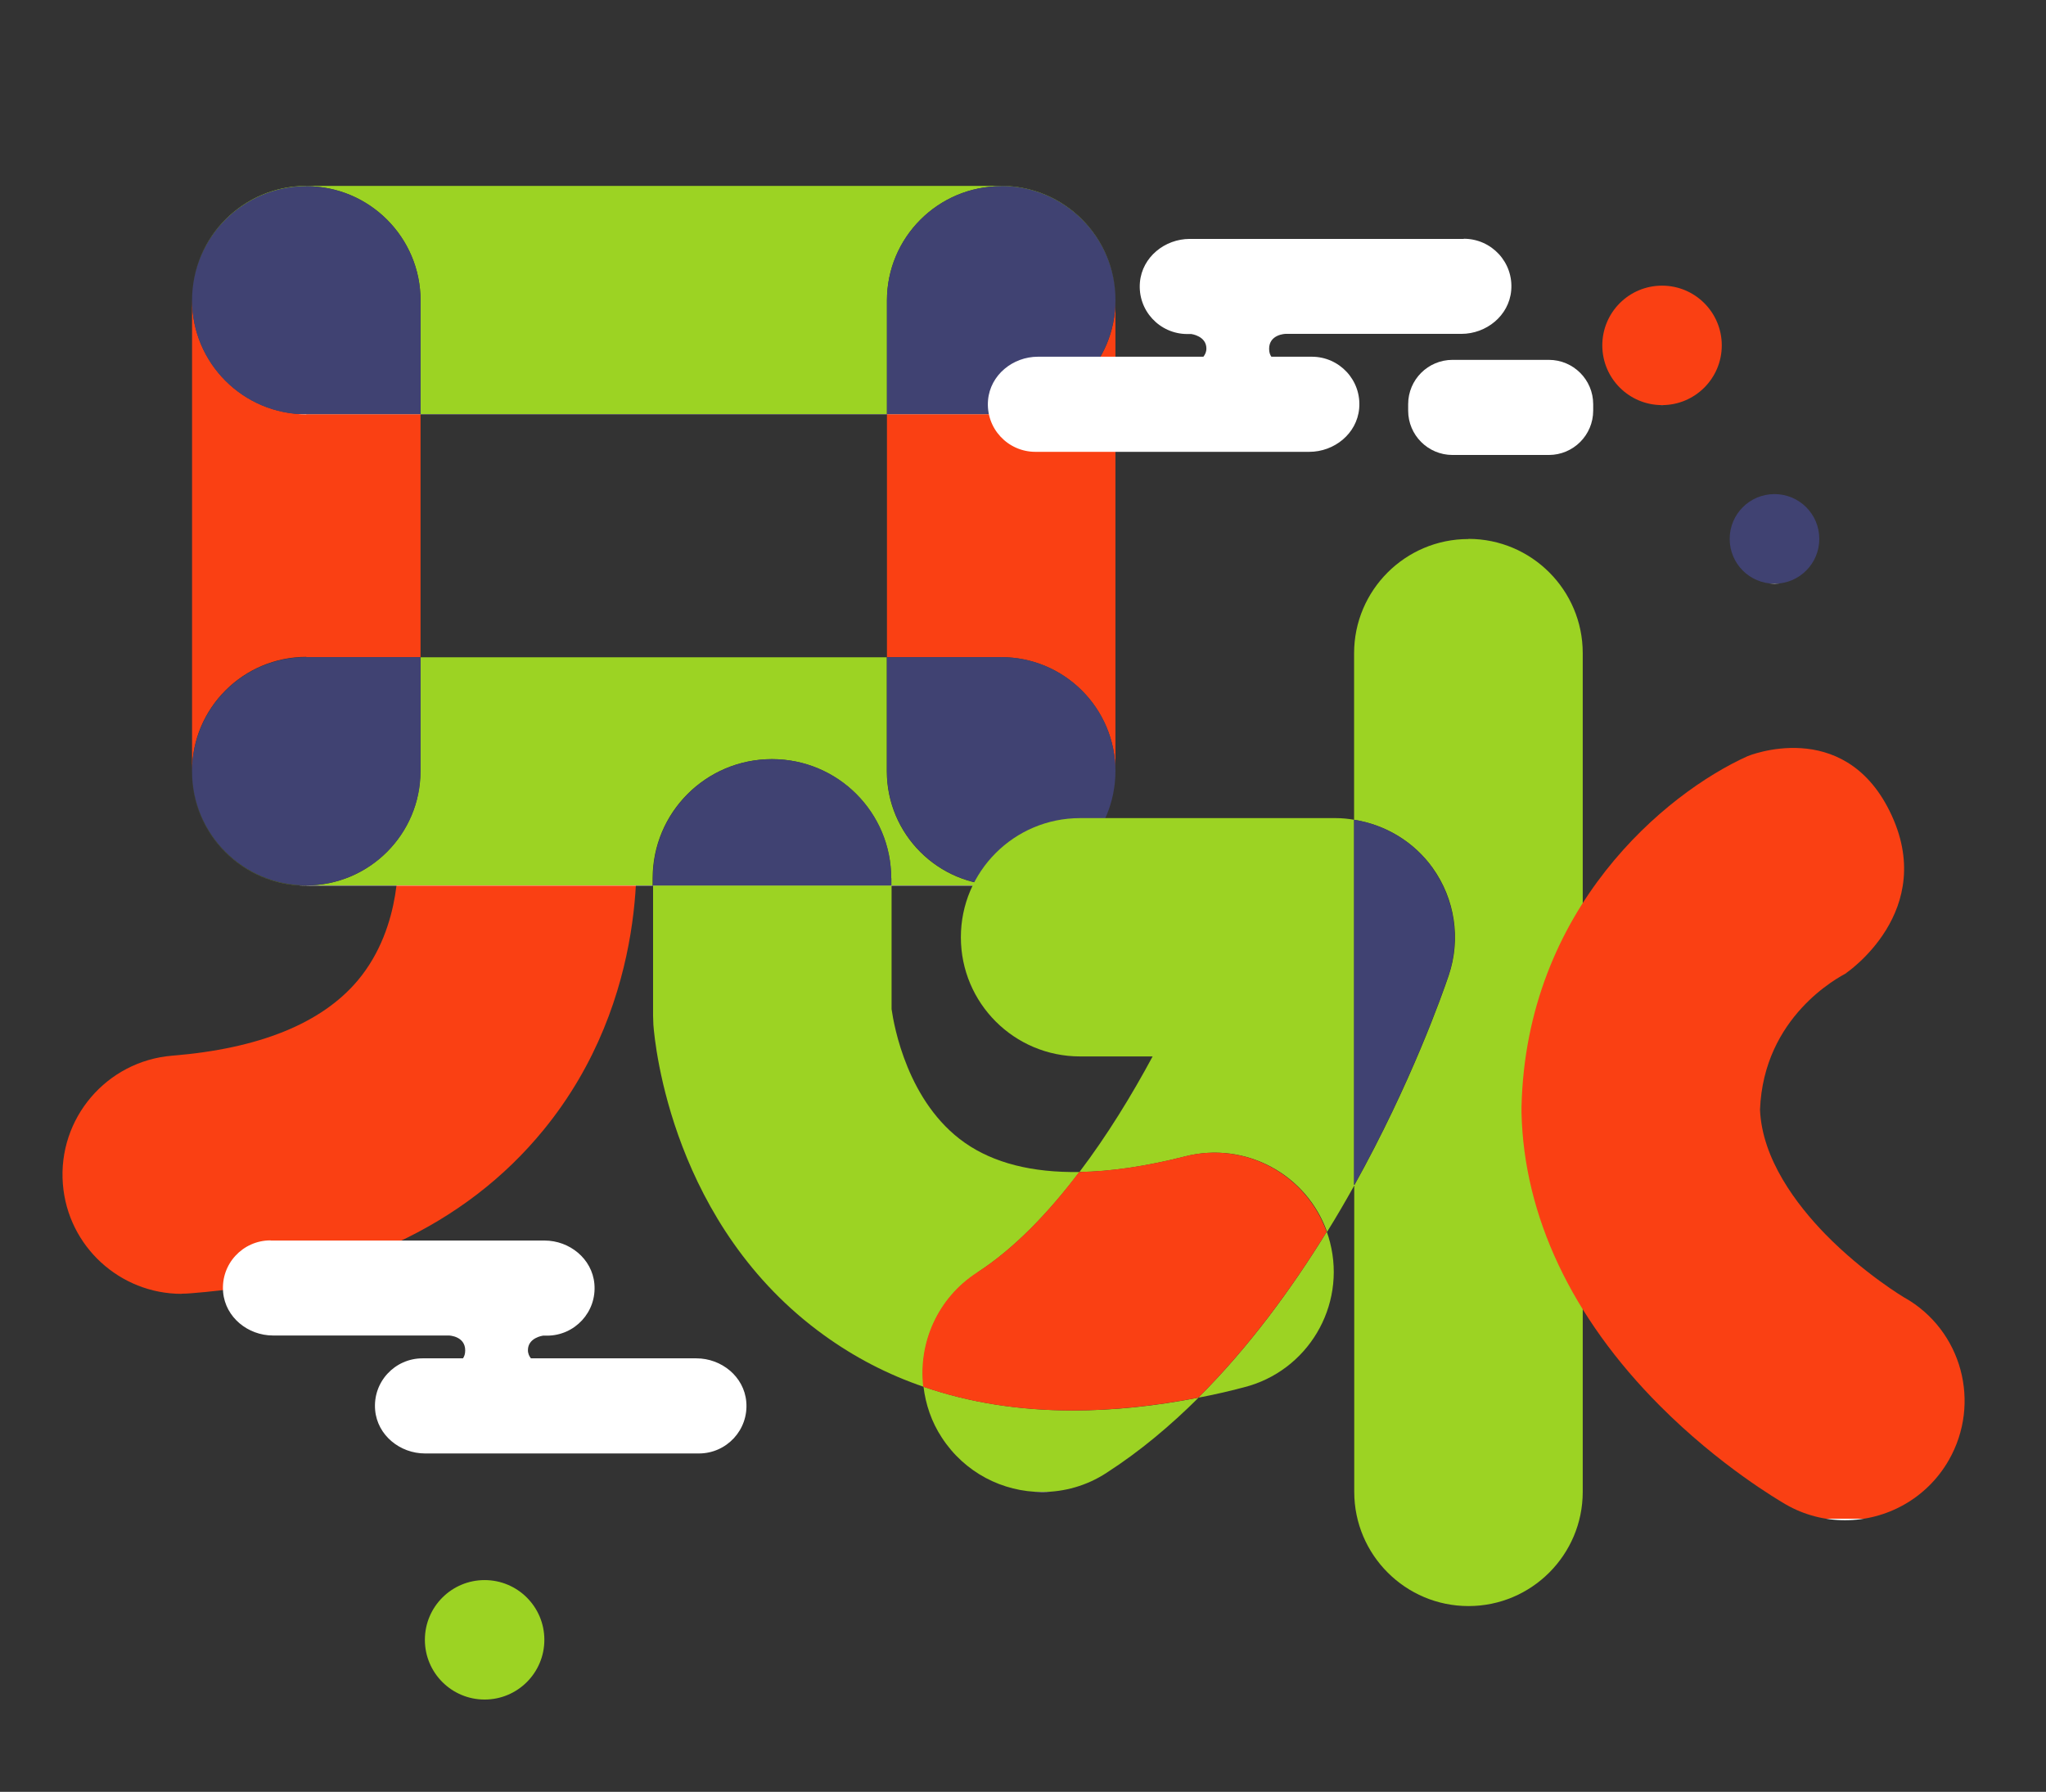 <?xml version="1.0" encoding="UTF-8"?>
<svg xmlns="http://www.w3.org/2000/svg" viewBox="0 0 137 120">
  <rect x="0" y="0" width="137" height="120" fill="#333333" stroke="none"/>
  <defs>
    <style>
      .stroke-width {
        stroke-width: .5px;
      }

      .stroke-color-1 {
        stroke: #fa4013;
      }

      .stroke-color-2 {
        stroke: #9cd323;
      }

      .stroke-color-3 {
        stroke:#404272;
      }

      .stroke-color-4 {
        stroke: #ffffff;
      }      
    </style>
    <linearGradient id="color-1" gradientTransform="rotate(90)">
      <stop offset="0%" stop-color="#fa4013" />
      <stop offset="100%" stop-color="#fa4013" />
      <stop offset="100%" stop-color="white" />
    </linearGradient>
    <linearGradient id="color-2" gradientTransform="rotate(90)">
      <stop offset="0%" stop-color="#9cd323" />
      <stop offset="100%" stop-color="#9cd323"/>
      <stop offset="100%" stop-color="white" />
    </linearGradient>
    <linearGradient id="color-3" gradientTransform="rotate(90)">
      <stop offset="0%" stop-color="#404272" />
      <stop offset="100%" stop-color="#404272" />
      <stop offset="100%" stop-color="white" />
    </linearGradient>   
    <linearGradient id="color-4" gradientTransform="rotate(90)">
      <stop offset="0%" stop-color="#ffffff" />
      <stop offset="100%" stop-color="#ffffff" />
      <stop offset="100%" stop-color="white" />
    </linearGradient>
  </defs>
    <path class="color-1" d="m111.29,27.13c2.21,0,4-1.79,4-4s-1.79-4-4-4-4,1.79-4,4,1.79,4,4,4Z" fill="url(#color-1)"/>
    <path class="color-2" d="m32.45,113.82c2.21,0,4-1.79,4-4s-1.79-4-4-4-4,1.79-4,4,1.79,4,4,4Z" fill="url(#color-2)"/>
    <path class="color-3" d="m118.82,39.09c1.66,0,3-1.34,3-3s-1.34-3-3-3-3,1.34-3,3,1.34,3,3,3Z" fill="url(#color-3)"/>
    <path class="color-1" d="m12.16,86.65c-4.12,0-7.62-3.17-7.95-7.35-.35-4.4,2.93-8.24,7.32-8.6,5.82-.47,9.99-2.16,12.41-5.02,3.11-3.69,2.7-8.66,2.69-8.71v.11s15.87-1.9,15.87-1.9c.14,1.16,1.15,11.63-6.11,20.5-5.26,6.43-13.2,10.11-23.58,10.93-.21.02-.43.03-.65.03h0Z" fill="url(#color-1)"/>
    <path class="color-2" d="m20.51,12.47c4.22,0,7.65,3.43,7.65,7.65v7.62h31.23v-7.62c0-4.22,3.43-7.65,7.65-7.65s7.64,3.42,7.65,7.64h0c0-4.24-3.43-7.66-7.65-7.66H20.51c-4.22,0-7.65,3.43-7.65,7.65h0c0-4.2,3.43-7.62,7.65-7.62Z" fill="url(#color-2)"/>
    <path class="color-2" d="m51.69,50.84c4.41,0,7.98,3.57,7.98,7.98v.49h7.36c4.22,0,7.65-3.43,7.65-7.65,0,0,0,0,0,0,0,4.22-3.43,7.64-7.65,7.64s-7.65-3.43-7.65-7.65v-7.63h-31.23v7.63c0,4.22-3.43,7.65-7.65,7.65s-7.64-3.42-7.65-7.64c0,0,0,0,0,0,0,4.22,3.43,7.65,7.65,7.65h23.2v-.49c0-4.41,3.57-7.98,7.98-7.98Z" fill="url(#color-2)"/>
    <path class="color-1" d="m67.04,27.74h-7.65v16.27h7.65c4.22,0,7.64,3.42,7.65,7.64h0v-31.53h0c0,4.2-3.43,7.62-7.65,7.62h0Z" fill="url(#color-1)"/>
    <path class="color-3" d="m67.04,12.47c-4.22,0-7.65,3.43-7.65,7.65v7.62h7.65c4.22,0,7.64-3.42,7.65-7.64,0-4.22-3.43-7.64-7.65-7.64Z" fill="url(#color-3)"/>
    <path class="color-3" d="m67.04,44.01h-7.65v7.63c0,4.22,3.43,7.65,7.65,7.65s7.64-3.42,7.65-7.64c0-4.22-3.43-7.64-7.65-7.64h0Z" fill="url(#color-3)"/>
    <path class="color-1" d="m20.51,44.01h7.65v-16.27h-7.65c-4.22,0-7.64-3.42-7.65-7.64h0v31.53h0c0-4.21,3.43-7.64,7.65-7.64h0Z" fill="url(#color-1)"/>
    <path class="color-3" d="m20.51,27.74h7.65v-7.62c0-4.22-3.43-7.65-7.65-7.65s-7.64,3.42-7.65,7.64c0,4.22,3.43,7.64,7.65,7.64Z" fill="url(#color-3)"/>
    <path class="color-3" d="m20.51,59.29c4.22,0,7.65-3.43,7.65-7.65v-7.63h-7.65c-4.22,0-7.64,3.42-7.65,7.64,0,4.22,3.43,7.64,7.65,7.64h0Z" fill="url(#color-3)"/>
    <path class="color-3" d="m59.68,58.82c0-4.41-3.57-7.98-7.98-7.98s-7.98,3.57-7.98,7.98v.49h15.97v-.49Z" fill="url(#color-3)"/>
    <path class="color-2" d="m98.32,36.1c-4.22,0-7.65,3.43-7.65,7.65v11.15c2.1.33,4,1.47,5.26,3.22,1.5,2.09,1.9,4.77,1.08,7.2-.41,1.21-2.51,7.21-6.33,14.07v20.52c0,4.22,3.43,7.65,7.65,7.65s7.65-3.43,7.65-7.65v-56.17c0-4.22-3.43-7.65-7.65-7.65h0Z" fill="url(#color-2)"/>
    <path class="color-2" d="m65.43,85.23c2.48-1.6,4.78-4.01,6.85-6.74-3.17.05-5.74-.6-7.68-1.96-3.83-2.69-4.74-7.82-4.9-8.95v-8.27h-15.97v8.72l.02.59c.1,1.36,1.28,13.49,11.44,20.81,2.05,1.48,4.27,2.63,6.67,3.45-.35-2.93.94-5.93,3.59-7.64Z" fill="url(#color-2)"/>
    <path class="color-2" d="m80.26,93.6c1-.19,2.01-.42,3.03-.69,4.27-1.08,6.86-5.43,5.77-9.7-.06-.25-.14-.49-.22-.72-2.36,3.83-5.22,7.74-8.59,11.1Z" fill="url(#color-2)"/>
    <path class="color-2" d="m61.84,92.88c.14,1.17.53,2.34,1.22,3.39,1.53,2.36,4.09,3.65,6.71,3.65,1.48,0,2.99-.41,4.32-1.28,2.22-1.43,4.27-3.15,6.17-5.04-2.95.58-5.75.86-8.41.86-3.61,0-6.95-.53-10.01-1.59h0Z" fill="url(#color-2)"/>
    <path class="color-2" d="m90.67,54.9c-.41-.07-.82-.11-1.23-.11h-17.12c-4.41,0-7.98,3.57-7.98,7.98s3.57,7.98,7.98,7.98h4.86c-1.4,2.6-3.05,5.3-4.9,7.74,2.11-.03,4.47-.38,7.1-1.05,4.03-1.02,8.12,1.22,9.48,5.06.65-1.04,1.25-2.08,1.82-3.1v-24.5Z" fill="url(#color-2)"/>
    <path class="color-1" d="m79.36,77.44c-2.63.67-4.99,1.01-7.1,1.05-2.06,2.73-4.36,5.14-6.85,6.74-2.64,1.71-3.93,4.72-3.59,7.64,3.06,1.06,6.4,1.59,10.01,1.59,2.66,0,5.46-.29,8.41-.86,3.37-3.37,6.23-7.27,8.59-11.1-1.36-3.84-5.45-6.08-9.48-5.06h0Z" fill="url(#color-1)"/>
    <path class="color-3" d="m95.92,58.12c-1.26-1.75-3.16-2.89-5.26-3.22v24.5c3.82-6.87,5.92-12.86,6.33-14.07.82-2.43.42-5.12-1.08-7.2h0Z" fill="url(#color-3)"/>
    <path class="color-1" d="m127.53,86.91s-2.72-1.61-5.32-4.27c-1.92-1.98-4.22-5.01-4.36-8.32.24-6.24,5.26-8.88,5.83-9.17l-.11.05s6.28-4.18,2.96-10.88c-3.13-6.33-9.51-3.68-9.51-3.68-5.48,2.47-14.84,10.19-15.14,23.5v.36c.15,6.93,3.36,13.72,9.26,19.64,4.02,4.04,7.99,6.35,8.43,6.61,1.25.72,2.62,1.06,3.97,1.06,2.77,0,5.47-1.44,6.95-4.02,2.19-3.83.88-8.7-2.95-10.88h0Z" fill="url(#color-1)"/>
    <path fill="#ffffff" class="color-5" d="m18.12,83.08h18.34c1.68,0,3.19,1.22,3.34,2.9.17,1.89-1.32,3.47-3.17,3.47h-.27s-1.01.13-1.01.97c0,.24.09.41.2.55h11.08c1.68,0,3.19,1.22,3.34,2.9.17,1.89-1.32,3.47-3.17,3.47h-18.34c-1.68,0-3.19-1.22-3.34-2.9-.17-1.89,1.32-3.47,3.17-3.47h2.71c.09-.13.15-.29.15-.53,0-.97-1.09-1-1.09-1h-11.78c-1.68,0-3.19-1.22-3.34-2.9-.17-1.89,1.32-3.47,3.17-3.47h0Z"/>
    <path  fill="#ffffff" class="color-5" d="m103.71,24.1h-6.45c-1.64,0-2.97,1.33-2.97,2.97v.43c0,1.64,1.33,2.97,2.97,2.97h6.45c1.64,0,2.97-1.33,2.97-2.97v-.43c0-1.64-1.33-2.97-2.97-2.97Z"/>
    <path fill="#ffffff" class="color-5" d="m98.01,16h-18.34c-1.68,0-3.19,1.22-3.34,2.9-.17,1.89,1.32,3.47,3.17,3.47h.27s1.01.13,1.01.97c0,.24-.09.41-.2.55h-11.08c-1.68,0-3.19,1.22-3.34,2.9-.17,1.89,1.32,3.47,3.17,3.47h18.34c1.68,0,3.19-1.22,3.34-2.9.17-1.89-1.32-3.47-3.17-3.47h-2.71c-.09-.13-.15-.29-.15-.53,0-.97,1.09-1,1.09-1h11.78c1.68,0,3.19-1.22,3.34-2.9.17-1.89-1.32-3.47-3.17-3.47h0Z"/>
</svg>